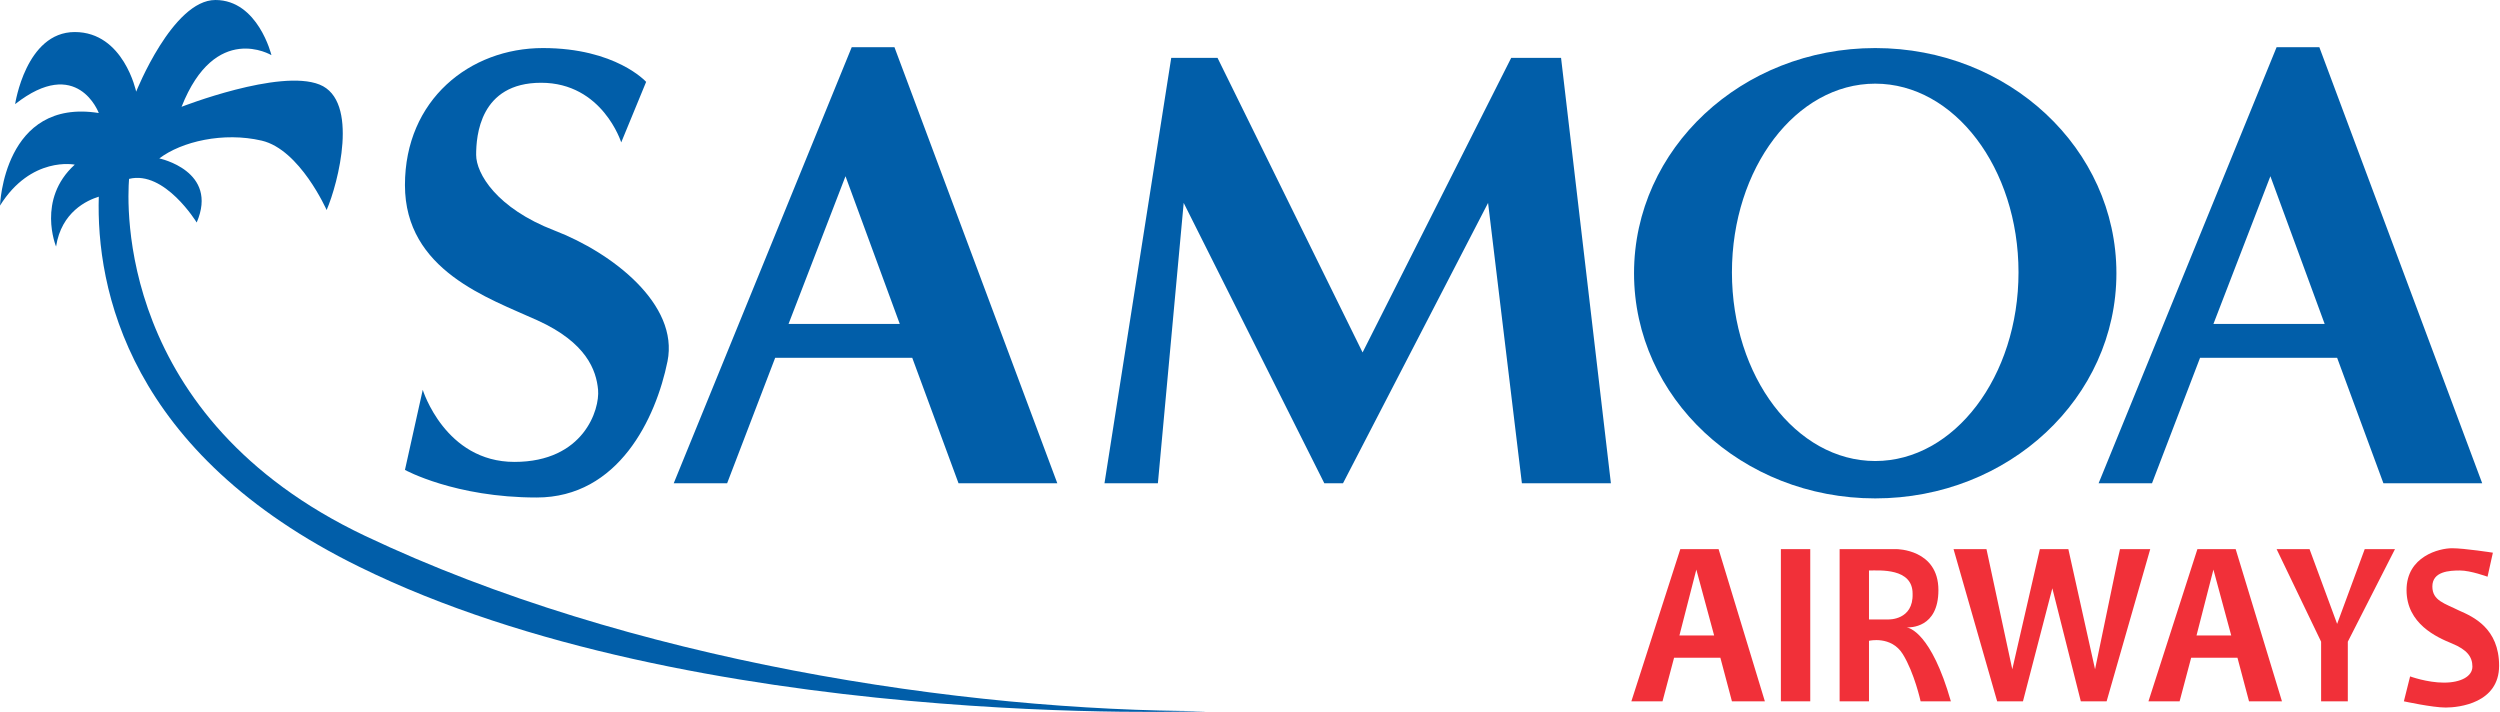 <?xml version="1.0" encoding="utf-8"?>
<!-- Generator: Adobe Illustrator 25.4.1, SVG Export Plug-In . SVG Version: 6.00 Build 0)  -->
<svg version="1.1" xmlns="http://www.w3.org/2000/svg" xmlns:xlink="http://www.w3.org/1999/xlink" x="0px" y="0px"
	 viewBox="0 0 280.9 80" style="enable-background:new 0 0 280.9 80;" xml:space="preserve">
<style type="text/css">
	.st0{fill-rule:evenodd;clip-rule:evenodd;fill:#015EA9;}
	.st1{fill-rule:evenodd;clip-rule:evenodd;fill:#F13039;}
</style>
<g id="Layer_2">
</g>
<g id="Layer_1">
	<g>
		<path class="st0" d="M45.5,52.8l2-9c0,0,2.5,8.1,10.3,8.1s9.6-5.9,9.4-8.1s-1.3-5.3-6.8-7.8s-14.9-5.6-14.9-15.2S52.8,5.4,61,5.4
			s11.6,3.8,11.6,3.8l-2.8,6.8c0,0-2.1-6.7-9-6.7s-7.3,6-7.3,8.1s2.3,6,8.8,8.5s14,8.3,12.7,14.7s-5.5,15.3-14.7,15.3
			S45.5,52.8,45.5,52.8z"/>
		<path class="st0" d="M107.7,54.3h11.1l-18.3-49h-4.8l-20,49h6l5.4-14.1h15.4L107.7,54.3z M88.6,36.4l6.4-16.6l6.1,16.6H88.6z"/>
		<path class="st0" d="M267.8,54.3h11.1l-18.3-49h-4.8l-20,49h6l5.4-14.1h15.4L267.8,54.3z M248.7,36.4l6.4-16.6l6.1,16.6H248.7z"/>
		<polygon class="st0" points="124.1,54.3 130.1,54.3 133,22.8 148.8,54.3 150.9,54.3 167.2,22.8 171,54.3 181,54.3 175.4,6.5 
			169.8,6.5 153.1,39.6 136.8,6.5 131.6,6.5 		"/>
		<path class="st0" d="M210.7,5.4c-15,0-27.1,11.3-27.1,25.3s12.1,25.3,27.1,25.3s27.1-11.3,27.1-25.3S225.7,5.4,210.7,5.4z
			 M210.7,51.8c-8.9,0-16.1-9.5-16.1-21.2s7.2-21.2,16.1-21.2s16.1,9.5,16.1,21.2S219.6,51.8,210.7,51.8z"/>
		<path class="st0" d="M41,60.2C13,46.9,14.3,22.8,14.5,20.1c4-1,7.6,4.9,7.6,4.9c2.5-5.8-4.2-7.2-4.2-7.2c2.5-1.9,7.2-3,11.5-2
			c4.3,1,7.3,7.8,7.3,7.8c1.3-3,3.7-12.3-0.8-14.1S20.4,12,20.4,12c3.8-9.6,10.1-5.8,10.1-5.8S29,0,24.2,0s-8.9,10.3-8.9,10.3
			s-1.4-6.7-6.9-6.7c-5.5,0-6.7,8.1-6.7,8.1c7-5.5,9.4,1,9.4,1C0.4,11,0,23.1,0,23.1c3.5-5.6,8.4-4.6,8.4-4.6
			c-4.3,3.9-2.1,9.2-2.1,9.2c0.6-3.9,3.5-5.2,4.8-5.6c-0.3,10.2,3.2,28.8,29.3,41.6c37.6,18.5,95.1,16.2,95.1,16.2
			C108.2,79.9,70.7,74.3,41,60.2z"/>
		<rect x="200.1" y="61.7" class="st1" width="3.3" height="17.1"/>
		<path class="st1" d="M188.8,61.7l-5.5,17.1h3.5l1.3-4.9h5.2l1.3,4.9h3.7l-5.2-17.1H188.8z M188.7,71.4l1.9-7.4l2,7.4H188.7z"/>
		<path class="st1" d="M246.9,61.7l-5.5,17.1h3.5l1.3-4.9h5.2l1.3,4.9h3.7l-5.2-17.1H246.9z M246.8,71.4l1.9-7.4l2,7.4H246.8z"/>
		<path class="st1" d="M214.2,70.5C214.2,70.5,214.1,70.5,214.2,70.5C214.1,70.5,214.2,70.5,214.2,70.5c0.4,0,3.6,0.1,3.6-4.2
			c0-4.6-4.7-4.6-4.7-4.6H210h-3.3v17.1h3.3V72c0,0,2.5-0.6,3.8,1.5c1.3,2.1,2,5.3,2,5.3h3.4C217,71.1,214.5,70.5,214.2,70.5z
			 M212.2,69.6H210v-5.5c1.2,0,4.9-0.3,4.9,2.6C215,69.7,212.2,69.6,212.2,69.6z"/>
		<polygon class="st1" points="238.2,61.7 235.4,75.2 232.4,61.7 229.2,61.7 226.1,75.2 223.2,61.7 219.5,61.7 224.4,78.8 
			227.3,78.8 230.6,66.1 233.8,78.8 236.7,78.8 241.6,61.7 		"/>
		<polygon class="st1" points="262.6,70.1 259.5,61.7 255.8,61.7 260.8,72.1 260.8,78.8 263.8,78.8 263.8,72.1 269.1,61.7 
			265.7,61.7 		"/>
		<path class="st1" d="M276.3,68.6c-1.6-0.8-3-1.1-3-2.7c0-1.7,1.9-1.8,3.1-1.8s3.1,0.7,3.1,0.7l0.6-2.7c0,0-3.2-0.5-4.6-0.5
			s-5.1,0.9-5.1,4.7c0,3.8,3.4,5.3,5.1,6c1.7,0.7,2.3,1.5,2.3,2.6c0,1.1-1.3,1.8-3.2,1.8s-3.8-0.7-3.8-0.7l-0.7,2.8
			c0,0,3.2,0.7,4.7,0.7s6-0.5,6-4.7S277.9,69.3,276.3,68.6z"/>
	</g>
</g>
</svg>
